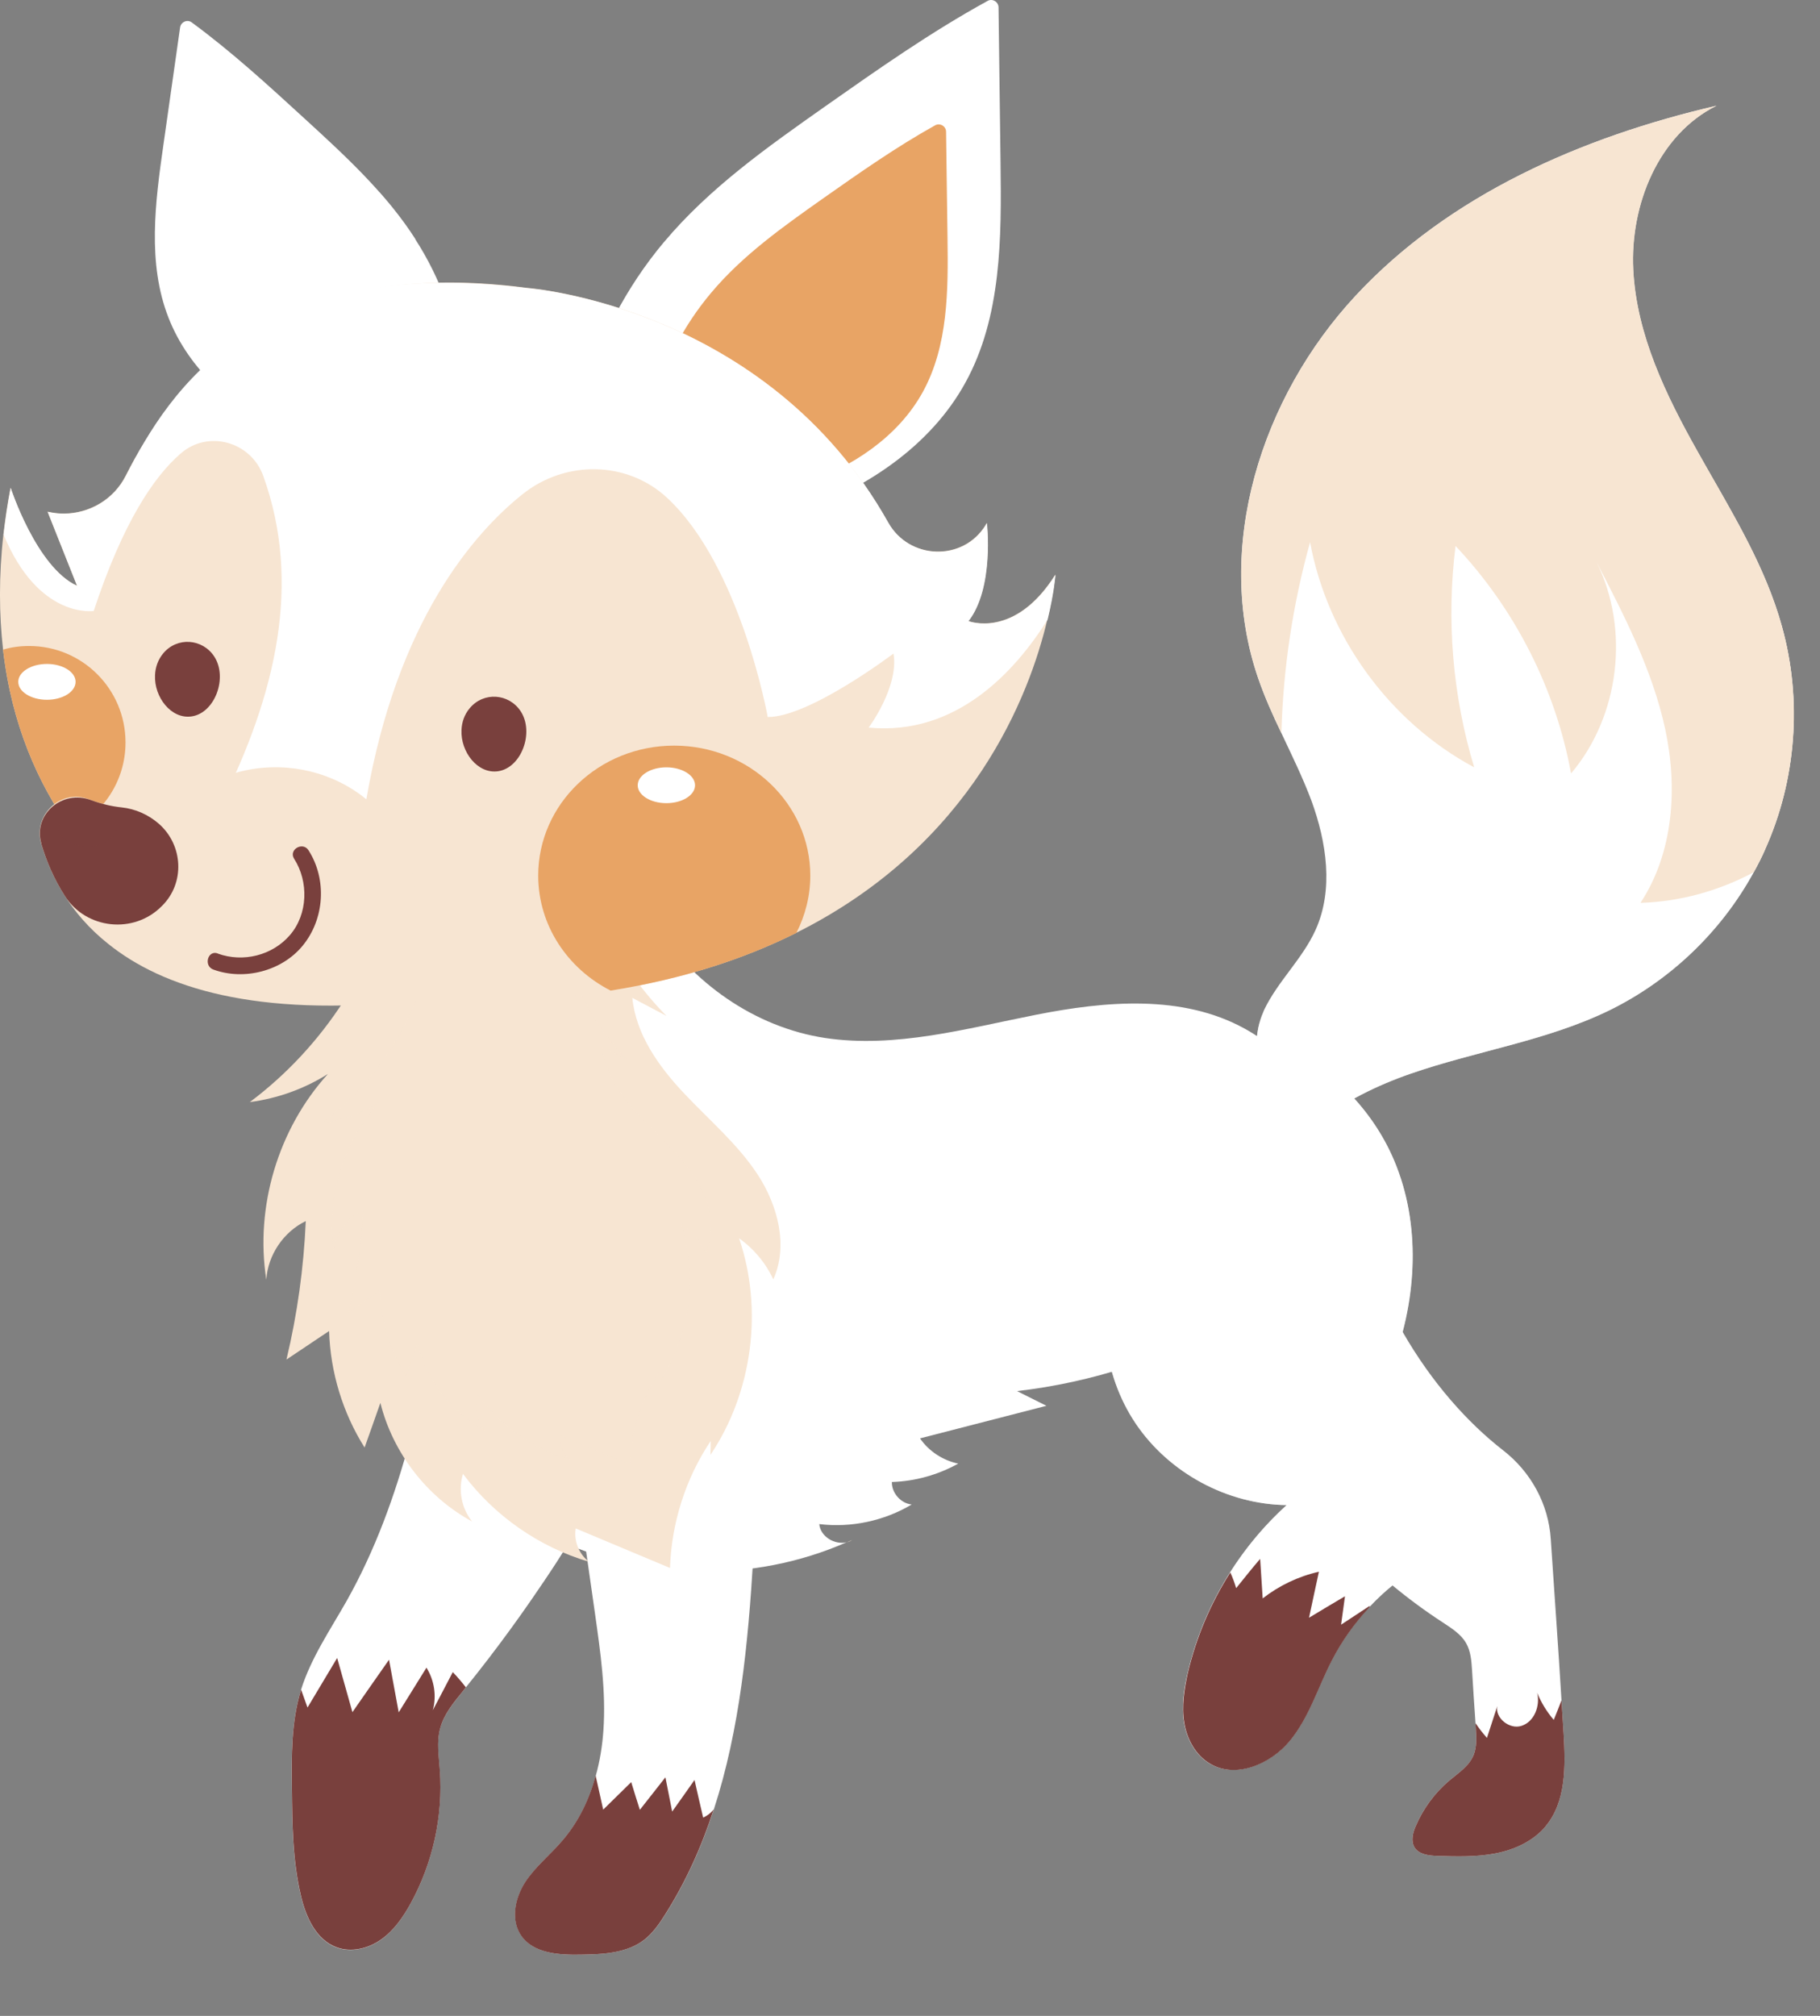 <svg width="28" height="31" viewBox="0 0 28 31" fill="none" xmlns="http://www.w3.org/2000/svg">
<rect x="0" y="0" width="28" height="31" fill="#808080" stroke="none"/>
<path d="M22.548 22.48C22.357 22.244 22.094 22.082 21.833 21.926C21.646 21.814 21.443 21.687 21.378 21.479C21.313 21.277 21.396 21.061 21.465 20.86C21.815 19.859 21.851 18.72 21.409 17.755C21.053 16.981 20.395 16.35 19.604 16.029C18.816 15.708 17.901 15.699 17.107 16.005L17.185 19.27C16.852 20.12 16.962 21.134 17.474 21.892C17.985 22.65 18.881 23.134 19.795 23.145C19.042 23.825 18.502 24.741 18.271 25.729C18.213 25.978 18.175 26.235 18.215 26.487C18.257 26.739 18.387 26.986 18.605 27.117C19.004 27.356 19.543 27.129 19.84 26.77C20.137 26.411 20.272 25.949 20.486 25.535C20.799 24.924 21.291 24.405 21.884 24.059C22.216 23.865 22.613 23.689 22.742 23.326C22.843 23.042 22.736 22.715 22.546 22.48H22.548Z" fill="white"/>
<g style="mix-blend-mode:multiply" opacity="0.55">
<path d="M22.743 23.326C22.614 23.689 22.219 23.865 21.886 24.059C21.724 24.155 21.568 24.262 21.423 24.382C21.296 24.483 21.18 24.594 21.069 24.712C20.839 24.957 20.641 25.234 20.487 25.535C20.273 25.949 20.139 26.409 19.842 26.77C19.544 27.129 19.006 27.358 18.608 27.117C18.389 26.984 18.259 26.739 18.217 26.487C18.175 26.237 18.217 25.98 18.271 25.729C18.4 25.18 18.623 24.654 18.926 24.179C19.167 23.798 19.461 23.45 19.794 23.145C18.879 23.134 17.983 22.65 17.471 21.892C16.962 21.134 16.849 20.12 17.183 19.27L17.105 16.005C17.899 15.699 18.812 15.708 19.602 16.029C20.391 16.35 21.051 16.983 21.407 17.757C21.795 18.602 21.815 19.58 21.577 20.483C21.543 20.612 21.505 20.735 21.461 20.86C21.392 21.061 21.309 21.275 21.374 21.478C21.439 21.685 21.642 21.812 21.829 21.925C22.089 22.081 22.353 22.244 22.544 22.478C22.734 22.712 22.841 23.038 22.74 23.325L22.743 23.326Z" fill="white"/>
</g>
<path d="M21.071 24.696V24.714C20.841 24.959 20.643 25.236 20.489 25.537C20.275 25.951 20.141 26.411 19.843 26.772C19.546 27.131 19.008 27.36 18.61 27.118C18.391 26.986 18.26 26.741 18.219 26.489C18.177 26.239 18.219 25.981 18.273 25.731C18.402 25.182 18.625 24.656 18.928 24.181C18.964 24.259 18.993 24.34 19.018 24.422C19.14 24.271 19.26 24.119 19.387 23.972C19.399 24.175 19.414 24.378 19.426 24.58C19.68 24.382 19.978 24.24 20.291 24.17C20.241 24.405 20.188 24.641 20.139 24.877C20.322 24.766 20.507 24.656 20.692 24.547C20.671 24.692 20.651 24.839 20.632 24.984C20.779 24.888 20.926 24.79 21.073 24.694L21.071 24.696Z" fill="#79403D"/>
<path d="M27.155 13.064C27.103 13.184 27.043 13.3 26.98 13.414C26.483 14.322 25.701 15.073 24.769 15.532C23.804 16.005 22.714 16.16 21.697 16.513C20.678 16.867 19.66 17.511 19.319 18.532L19.749 16.8C19.357 16.646 19.263 16.143 19.377 15.726C19.395 15.659 19.421 15.592 19.448 15.53C19.658 15.09 20.037 14.747 20.239 14.301C20.52 13.681 20.409 12.948 20.174 12.308C20.041 11.954 19.874 11.615 19.713 11.272C19.58 10.997 19.455 10.717 19.356 10.429C18.665 8.421 19.406 6.107 20.852 4.551C22.297 2.994 24.337 2.107 26.406 1.626C25.512 2.071 25.075 3.153 25.126 4.149C25.177 5.146 25.628 6.077 26.118 6.947C26.156 7.014 26.194 7.083 26.232 7.15C26.689 7.952 27.172 8.75 27.415 9.638C27.728 10.764 27.634 11.996 27.155 13.06V13.064Z" fill="white"/>
<g style="mix-blend-mode:multiply" opacity="0.55">
<path d="M27.155 13.064C27.103 13.184 27.043 13.3 26.979 13.414C26.483 14.323 25.701 15.073 24.769 15.532C23.804 16.006 22.714 16.16 21.697 16.513C20.677 16.867 19.66 17.511 19.319 18.532L19.749 16.8C19.357 16.646 19.263 16.143 19.377 15.726C21.071 15.556 22.748 15.043 24.101 14.022C25.605 12.888 26.651 11.066 26.555 9.189C26.517 8.503 26.337 7.834 26.232 7.154C26.689 7.955 27.172 8.753 27.415 9.642C27.728 10.768 27.634 12 27.155 13.064Z" fill="white"/>
</g>
<path d="M27.155 13.064C27.103 13.184 27.043 13.3 26.979 13.414C26.444 13.7 25.844 13.866 25.238 13.884C25.748 13.111 25.813 12.11 25.617 11.205C25.42 10.3 24.988 9.464 24.562 8.643C25.077 9.678 24.917 11.013 24.17 11.894C23.931 10.59 23.305 9.361 22.393 8.396C22.25 9.535 22.348 10.703 22.68 11.8C21.377 11.102 20.424 9.791 20.155 8.338C19.889 9.294 19.74 10.28 19.714 11.272C19.582 10.997 19.457 10.717 19.357 10.429C18.666 8.421 19.408 6.107 20.853 4.551C22.299 2.994 24.339 2.107 26.408 1.626C25.514 2.071 25.077 3.153 25.128 4.149C25.178 5.146 25.63 6.077 26.12 6.947C26.609 7.818 27.151 8.675 27.416 9.638C27.73 10.764 27.636 11.996 27.157 13.06L27.155 13.064Z" fill="#F7E5D2"/>
<path d="M23.779 28.085C23.586 28.314 23.298 28.446 23.004 28.502C22.71 28.558 22.409 28.549 22.11 28.54C21.98 28.535 21.829 28.518 21.762 28.408C21.704 28.312 21.735 28.185 21.78 28.083C21.894 27.813 22.072 27.572 22.295 27.383C22.435 27.265 22.6 27.16 22.669 26.993C22.721 26.866 22.714 26.727 22.705 26.591C22.705 26.56 22.701 26.529 22.7 26.498C22.681 26.226 22.663 25.958 22.647 25.686C22.638 25.543 22.627 25.392 22.556 25.269C22.477 25.129 22.333 25.04 22.199 24.951C21.931 24.777 21.673 24.587 21.425 24.382C20.054 23.247 19.044 21.676 18.597 19.953L20.607 17.502C20.746 18.668 21.111 19.669 21.581 20.485C22.03 21.266 22.58 21.879 23.124 22.302C23.552 22.634 23.824 23.129 23.858 23.669C23.913 24.509 23.971 25.279 24.023 26.148C24.034 26.315 24.045 26.487 24.056 26.663C24.085 27.158 24.096 27.704 23.779 28.083V28.085Z" fill="white"/>
<path d="M23.779 28.085C23.587 28.314 23.298 28.446 23.004 28.502C22.711 28.558 22.41 28.549 22.11 28.54C21.98 28.535 21.829 28.518 21.762 28.408C21.704 28.312 21.735 28.185 21.78 28.083C21.895 27.813 22.072 27.572 22.295 27.383C22.435 27.265 22.6 27.16 22.669 26.993C22.721 26.866 22.714 26.727 22.705 26.591C22.705 26.56 22.701 26.529 22.7 26.498C22.752 26.576 22.812 26.652 22.876 26.725C22.928 26.562 22.983 26.402 23.035 26.237C22.999 26.417 23.222 26.6 23.407 26.54C23.605 26.478 23.699 26.23 23.648 26.03C23.71 26.181 23.797 26.324 23.904 26.448C23.945 26.348 23.984 26.248 24.023 26.148C24.034 26.315 24.045 26.487 24.056 26.663C24.085 27.158 24.096 27.704 23.779 28.083V28.085Z" fill="#79403D"/>
<path d="M13.027 23.718C13.056 23.711 13.085 23.7 13.11 23.682C13.083 23.695 13.054 23.705 13.027 23.718Z" fill="#F7E5D2"/>
<path d="M19.134 19.114C18.911 18.962 18.637 18.909 18.371 18.869C16.278 18.55 14.143 18.697 12.031 18.844L5.56 20.004C5.93 21.56 7.026 22.929 8.466 23.629C9.876 24.317 11.59 24.348 13.026 23.716C12.845 23.762 12.622 23.631 12.604 23.437C13.094 23.497 13.603 23.388 14.026 23.136C13.857 23.118 13.717 22.958 13.721 22.79C14.076 22.779 14.43 22.681 14.742 22.507C14.506 22.458 14.29 22.317 14.154 22.119C14.802 21.952 15.451 21.785 16.099 21.618C15.948 21.542 15.797 21.468 15.647 21.392C16.8 21.259 17.926 20.893 18.937 20.32C19.152 20.198 19.379 20.044 19.444 19.805C19.515 19.544 19.357 19.264 19.136 19.112L19.134 19.114Z" fill="white"/>
<path d="M11.588 23.967C11.51 25.265 11.382 26.596 10.983 27.822C10.798 28.393 10.553 28.941 10.228 29.451C10.141 29.588 10.043 29.728 9.913 29.83C9.643 30.036 9.276 30.053 8.935 30.058C8.603 30.064 8.213 30.042 8.023 29.77C7.854 29.529 7.923 29.188 8.083 28.941C8.244 28.694 8.482 28.509 8.67 28.283C8.908 28.002 9.069 27.664 9.166 27.307C9.229 27.08 9.267 26.845 9.283 26.611C9.325 26.011 9.238 25.407 9.153 24.808C8.955 23.428 8.759 22.048 8.562 20.668L11.411 19.507C11.712 20.969 11.675 22.478 11.588 23.968V23.967Z" fill="white"/>
<path d="M10.981 27.822C10.796 28.393 10.551 28.941 10.226 29.451C10.139 29.589 10.041 29.728 9.911 29.83C9.641 30.037 9.274 30.053 8.933 30.058C8.601 30.064 8.212 30.042 8.021 29.77C7.852 29.529 7.921 29.188 8.081 28.941C8.242 28.695 8.48 28.51 8.669 28.283C8.906 28.002 9.067 27.665 9.164 27.307C9.204 27.481 9.24 27.654 9.28 27.828C9.423 27.688 9.568 27.545 9.711 27.405C9.755 27.547 9.798 27.69 9.844 27.831C9.976 27.665 10.105 27.498 10.237 27.331C10.272 27.507 10.306 27.683 10.341 27.858C10.457 27.697 10.569 27.536 10.685 27.372C10.729 27.565 10.772 27.759 10.818 27.951C10.881 27.922 10.939 27.878 10.982 27.822H10.981Z" fill="#79403D"/>
<path d="M8.95 20.628C9.121 21.44 9.289 22.298 9.035 23.09C8.916 23.463 8.708 23.803 8.492 24.13C8.079 24.76 7.636 25.368 7.164 25.952C7.15 25.972 7.135 25.99 7.121 26.008C6.978 26.184 6.827 26.365 6.77 26.583C6.714 26.792 6.751 27.009 6.765 27.224C6.817 27.93 6.658 28.65 6.317 29.272C6.201 29.484 6.058 29.69 5.861 29.829C5.664 29.967 5.401 30.032 5.175 29.947C4.86 29.83 4.704 29.478 4.628 29.152C4.501 28.612 4.495 28.053 4.49 27.5C4.483 26.997 4.481 26.486 4.626 26.004C4.628 25.998 4.63 25.992 4.631 25.985C4.785 25.495 5.081 25.063 5.334 24.617C6.211 23.058 6.545 21.266 6.868 19.508L8.954 20.626L8.95 20.628Z" fill="white"/>
<g style="mix-blend-mode:multiply" opacity="0.55">
<path d="M6.865 19.509C6.697 20.423 6.526 21.346 6.277 22.242C6.418 22.587 6.585 22.919 6.8 23.225C7.194 23.784 7.732 24.156 8.359 24.33C8.403 24.262 8.45 24.195 8.495 24.127C8.711 23.8 8.918 23.462 9.038 23.087C9.292 22.295 9.123 21.437 8.953 20.625L6.868 19.506L6.865 19.509Z" fill="white"/>
</g>
<path d="M7.165 25.95C7.151 25.97 7.136 25.988 7.122 26.006C6.979 26.182 6.828 26.362 6.771 26.581C6.715 26.79 6.752 27.007 6.766 27.221C6.818 27.927 6.659 28.648 6.318 29.27C6.202 29.481 6.059 29.688 5.862 29.826C5.665 29.965 5.402 30.029 5.176 29.944C4.861 29.827 4.705 29.476 4.629 29.149C4.502 28.609 4.496 28.051 4.491 27.497C4.484 26.994 4.482 26.484 4.627 26.002C4.629 25.996 4.631 25.989 4.632 25.983C4.666 26.075 4.697 26.166 4.731 26.258C4.883 26.005 5.035 25.749 5.187 25.496C5.266 25.774 5.343 26.052 5.422 26.329C5.609 26.061 5.797 25.79 5.985 25.523C6.035 25.793 6.084 26.062 6.134 26.332C6.277 26.103 6.418 25.874 6.561 25.645C6.681 25.838 6.719 26.079 6.659 26.299C6.762 26.105 6.864 25.908 6.966 25.713C7.038 25.789 7.106 25.868 7.169 25.95L7.165 25.95Z" fill="#79403D"/>
<path d="M20.402 19.573C20.003 20.175 19.239 20.423 18.52 20.488C17.801 20.554 17.067 20.483 16.363 20.639C15.426 20.849 14.63 21.442 13.766 21.867C13.405 22.043 13.008 22.186 12.611 22.26C12.053 22.362 11.49 22.322 11.014 22.034C11.082 22.166 11.151 22.298 11.222 22.433C10.319 22.485 9.399 22.157 8.734 21.544C8.712 21.702 8.69 21.861 8.67 22.019C8.007 21.7 7.466 21.136 7.178 20.458C7.194 20.697 7.209 20.938 7.223 21.178C6.592 20.594 6.173 19.787 6.057 18.936C5.99 19.141 5.921 19.344 5.854 19.546C5.312 18.86 5.343 17.785 5.923 17.13C5.753 17.29 5.522 17.384 5.288 17.389C6.07 16.727 6.371 15.554 5.999 14.602L9.459 12.328C9.483 12.988 9.697 13.628 10.05 14.181V14.185C10.64 15.108 11.608 15.797 12.695 15.962C13.777 16.123 14.865 15.817 15.939 15.605C17.011 15.393 18.186 15.289 19.147 15.817C19.956 16.259 20.498 17.119 20.65 18.029C20.739 18.557 20.696 19.132 20.402 19.578V19.573Z" fill="white"/>
<g style="mix-blend-mode:multiply" opacity="0.55">
<path d="M12.611 22.26C12.053 22.362 11.49 22.322 11.014 22.034C11.082 22.166 11.151 22.298 11.222 22.433C10.319 22.485 9.399 22.157 8.734 21.544C8.712 21.702 8.69 21.861 8.67 22.019C8.007 21.7 7.466 21.136 7.178 20.458C7.194 20.697 7.209 20.938 7.223 21.178C6.592 20.594 6.173 19.787 6.057 18.936C5.99 19.141 5.921 19.344 5.854 19.546C5.312 18.86 5.343 17.785 5.923 17.13C5.753 17.29 5.522 17.384 5.288 17.389C6.07 16.727 6.371 15.554 5.999 14.602L9.459 12.328C9.483 12.988 9.697 13.628 10.05 14.181V14.185C10.477 15.324 11.166 16.363 12.058 17.188C11.819 17.048 11.579 16.907 11.342 16.767C12.23 17.627 13.027 18.691 13.132 19.921C13.202 20.728 12.97 21.537 12.609 22.262L12.611 22.26Z" fill="white"/>
</g>
<path d="M10.934 22.153C10.934 22.226 10.932 22.3 10.93 22.373C11.576 21.41 11.744 20.142 11.371 19.043C11.597 19.203 11.78 19.422 11.897 19.674C12.13 19.159 11.967 18.539 11.659 18.066C11.349 17.592 10.908 17.222 10.522 16.811C10.134 16.399 9.784 15.909 9.728 15.345C9.904 15.438 10.078 15.53 10.254 15.623C9.539 14.899 9.051 13.954 8.873 12.953L6.106 13.443C5.8 14.83 4.98 16.098 3.843 16.948C4.269 16.892 4.683 16.744 5.045 16.515C4.28 17.358 3.921 18.555 4.097 19.68C4.12 19.301 4.362 18.942 4.704 18.778C4.673 19.495 4.574 20.209 4.407 20.907C4.626 20.76 4.844 20.615 5.063 20.468C5.082 21.099 5.272 21.725 5.609 22.26C5.691 22.032 5.771 21.803 5.852 21.573C6.043 22.34 6.567 23.02 7.263 23.397C7.1 23.196 7.046 22.911 7.123 22.665C7.602 23.308 8.293 23.791 9.062 24.017C8.908 23.901 8.826 23.697 8.857 23.504C9.341 23.707 9.824 23.909 10.308 24.112C10.33 23.419 10.549 22.733 10.935 22.157L10.934 22.153Z" fill="#F7E5D2"/>
<g style="mix-blend-mode:multiply" opacity="0.44">
<path d="M10.152 21.087C10.152 21.141 10.15 21.194 10.149 21.248C10.622 20.543 10.745 19.613 10.471 18.807C10.638 18.923 10.772 19.085 10.858 19.27C11.03 18.892 10.91 18.437 10.684 18.091C10.457 17.745 10.134 17.473 9.849 17.17C9.565 16.867 9.309 16.508 9.267 16.096C9.396 16.163 9.525 16.232 9.652 16.299C9.127 15.768 8.77 15.077 8.64 14.342L6.61 14.702C6.386 15.719 5.785 16.647 4.951 17.271C5.263 17.23 5.566 17.121 5.832 16.952C5.272 17.57 5.009 18.448 5.136 19.273C5.152 18.996 5.33 18.733 5.582 18.611C5.56 19.137 5.488 19.662 5.365 20.173C5.524 20.066 5.686 19.959 5.845 19.85C5.858 20.312 5.997 20.771 6.246 21.165C6.306 20.996 6.366 20.829 6.424 20.661C6.563 21.225 6.948 21.722 7.457 21.999C7.338 21.852 7.298 21.642 7.356 21.46C7.706 21.932 8.214 22.286 8.777 22.452C8.663 22.367 8.603 22.217 8.627 22.077C8.982 22.226 9.336 22.374 9.691 22.523C9.708 22.015 9.867 21.511 10.15 21.089L10.152 21.087Z" fill="#F7E5D2"/>
</g>
<path d="M10.217 3.721C10.914 2.89 11.81 2.259 12.696 1.635C13.509 1.064 14.323 0.491 15.194 0.014C15.268 -0.028 15.362 0.029 15.362 0.114C15.373 0.912 15.382 1.71 15.393 2.508C15.408 3.659 15.409 4.871 14.854 5.881C14.314 6.867 13.306 7.526 12.243 7.896C11.672 6.8 10.676 5.803 9.459 4.854C9.67 4.45 9.924 4.069 10.216 3.721H10.217Z" fill="white"/>
<path d="M10.938 4.506C11.427 3.922 12.058 3.478 12.68 3.039C13.235 2.649 13.794 2.257 14.387 1.927C14.461 1.886 14.555 1.94 14.555 2.027C14.563 2.569 14.57 3.112 14.577 3.654C14.588 4.464 14.588 5.315 14.198 6.026C13.817 6.72 13.108 7.183 12.361 7.442C11.85 6.534 11.2 5.816 10.404 5.304C10.551 5.019 10.731 4.753 10.936 4.508L10.938 4.506Z" fill="#E8A465"/>
<path d="M6.391 3.679C5.936 2.968 5.306 2.392 4.684 1.822C4.124 1.309 3.562 0.794 2.949 0.344C2.882 0.295 2.784 0.337 2.771 0.42C2.686 1.022 2.599 1.624 2.514 2.227C2.387 3.115 2.265 4.049 2.592 4.885C2.911 5.701 3.624 6.31 4.407 6.7L6.859 4.631C6.737 4.299 6.58 3.978 6.387 3.681L6.391 3.679Z" fill="white"/>
<g style="mix-blend-mode:multiply" opacity="0.55">
<path d="M6.391 3.679C6.228 3.423 6.039 3.184 5.84 2.957C5.15 3.119 4.42 3.159 3.808 3.532C3.228 3.888 2.898 4.499 2.713 5.139C3.07 5.826 3.711 6.35 4.411 6.699L6.862 4.629C6.741 4.297 6.583 3.976 6.391 3.679Z" fill="white"/>
</g>
<path d="M0.047 9.99C0.178 11.129 0.577 12.037 1.088 12.752C2.506 14.73 4.797 15.267 4.797 15.267C6.598 15.472 8.116 15.438 9.394 15.231C10.524 15.052 11.465 14.738 12.252 14.344C14.97 12.986 15.843 10.676 16.113 9.526C16.216 9.101 16.235 8.837 16.235 8.837C15.609 9.832 14.896 9.549 14.896 9.549C15.295 9.038 15.181 8.042 15.181 8.042C15.174 8.053 15.168 8.062 15.163 8.073C14.816 8.639 13.984 8.61 13.661 8.031C11.793 4.704 8.116 4.428 8.116 4.428C4.171 3.902 2.606 5.984 1.935 7.312C1.75 7.68 1.375 7.897 0.976 7.897C0.896 7.897 0.814 7.886 0.731 7.868L1.184 9.007C0.559 8.722 0.162 7.5 0.162 7.5C0.114 7.745 0.08 7.984 0.053 8.213C-0.02 8.86 -0.014 9.45 0.047 9.988V9.99Z" fill="#F7E5D2"/>
<path d="M0.053 8.216C0.593 9.528 1.442 9.395 1.442 9.395C1.892 8.031 2.37 7.33 2.775 6.978C3.197 6.604 3.861 6.789 4.051 7.321C4.641 8.962 4.253 10.665 3.386 12.398L5.636 12.293C6.108 9.549 7.29 8.2 8.034 7.604C8.692 7.074 9.646 7.081 10.266 7.658C11.398 8.713 11.811 11.026 11.811 11.026C12.451 11.031 13.746 10.05 13.746 10.05C13.833 10.561 13.364 11.189 13.364 11.189C14.715 11.319 15.62 10.32 16.117 9.529C16.22 9.105 16.238 8.84 16.238 8.84C15.612 9.836 14.9 9.553 14.9 9.553C15.299 9.042 15.184 8.046 15.184 8.046C15.177 8.057 15.172 8.066 15.166 8.077C14.82 8.643 13.988 8.614 13.665 8.035C11.797 4.707 8.119 4.432 8.119 4.432C3.948 3.906 2.61 5.988 1.939 7.315C1.754 7.683 1.378 7.901 0.979 7.901C0.9 7.901 0.818 7.89 0.735 7.872L1.188 9.011C0.562 8.726 0.165 7.504 0.165 7.504C0.118 7.749 0.084 7.988 0.056 8.216H0.053Z" fill="white"/>
<path d="M8.28 13.463C8.28 14.232 8.734 14.897 9.394 15.233C10.524 15.053 11.465 14.739 12.252 14.346C12.388 14.078 12.466 13.78 12.466 13.465C12.466 12.362 11.527 11.466 10.371 11.466C9.216 11.466 8.28 12.362 8.28 13.465V13.463Z" fill="#E8A465"/>
<path d="M0.047 9.99C0.178 11.129 0.577 12.037 1.088 12.752C1.587 12.516 1.931 12.007 1.931 11.417C1.931 10.598 1.268 9.934 0.448 9.934C0.308 9.934 0.172 9.952 0.047 9.99Z" fill="#E8A465"/>
<path d="M0.633 12.972C0.782 13.476 1.077 14.047 1.663 14.513C2.501 15.188 3.934 15.648 6.367 15.393C6.367 15.393 6.598 14.35 6.313 13.332C5.928 11.96 4.311 11.388 3.087 12.117C2.827 12.273 2.512 12.398 2.158 12.42C1.91 12.437 1.643 12.4 1.364 12.29C0.941 12.123 0.504 12.534 0.633 12.97V12.972Z" fill="#F7E5D2"/>
<path d="M3.351 14.664C3.74 14.805 4.191 14.693 4.461 14.379C4.739 14.056 4.75 13.557 4.525 13.206C4.436 13.066 4.657 12.937 4.746 13.075C5.033 13.523 4.993 14.132 4.657 14.542C4.336 14.934 3.756 15.082 3.283 14.91C3.128 14.854 3.196 14.605 3.351 14.662V14.664Z" fill="#79403D"/>
<path d="M0.635 12.975C0.711 13.232 0.825 13.508 0.998 13.778C1.326 14.292 2.059 14.368 2.487 13.936C2.488 13.934 2.492 13.931 2.494 13.929C2.849 13.577 2.818 12.995 2.443 12.667C2.282 12.527 2.082 12.438 1.87 12.416C1.718 12.4 1.562 12.364 1.4 12.304C0.96 12.137 0.503 12.523 0.637 12.975H0.635Z" fill="#79403D"/>
<path d="M7.1 11.227C7.085 11.562 7.347 11.905 7.662 11.86C8.021 11.809 8.224 11.263 8.01 10.937C7.829 10.663 7.441 10.634 7.227 10.89C7.143 10.989 7.105 11.107 7.1 11.225V11.227Z" fill="#79403D"/>
<path d="M2.385 10.384C2.37 10.719 2.632 11.062 2.947 11.017C3.306 10.966 3.509 10.42 3.295 10.094C3.114 9.82 2.726 9.791 2.512 10.046C2.429 10.146 2.39 10.264 2.385 10.382V10.384Z" fill="#79403D"/>
<g style="mix-blend-mode:screen" opacity="0.42">
<path d="M1.785 12.739C1.785 12.892 1.587 13.015 1.344 13.015C1.101 13.015 0.903 12.892 0.903 12.739C0.903 12.587 1.101 12.464 1.344 12.464C1.587 12.464 1.785 12.587 1.785 12.739Z" fill="#79403D"/>
</g>
<path d="M10.693 12.076C10.693 12.228 10.495 12.351 10.252 12.351C10.009 12.351 9.811 12.228 9.811 12.076C9.811 11.923 10.009 11.8 10.252 11.8C10.495 11.8 10.693 11.923 10.693 12.076Z" fill="white"/>
<path d="M1.163 10.485C1.163 10.638 0.965 10.761 0.722 10.761C0.479 10.761 0.281 10.638 0.281 10.485C0.281 10.333 0.479 10.21 0.722 10.21C0.965 10.21 1.163 10.333 1.163 10.485Z" fill="white"/>
</svg>

